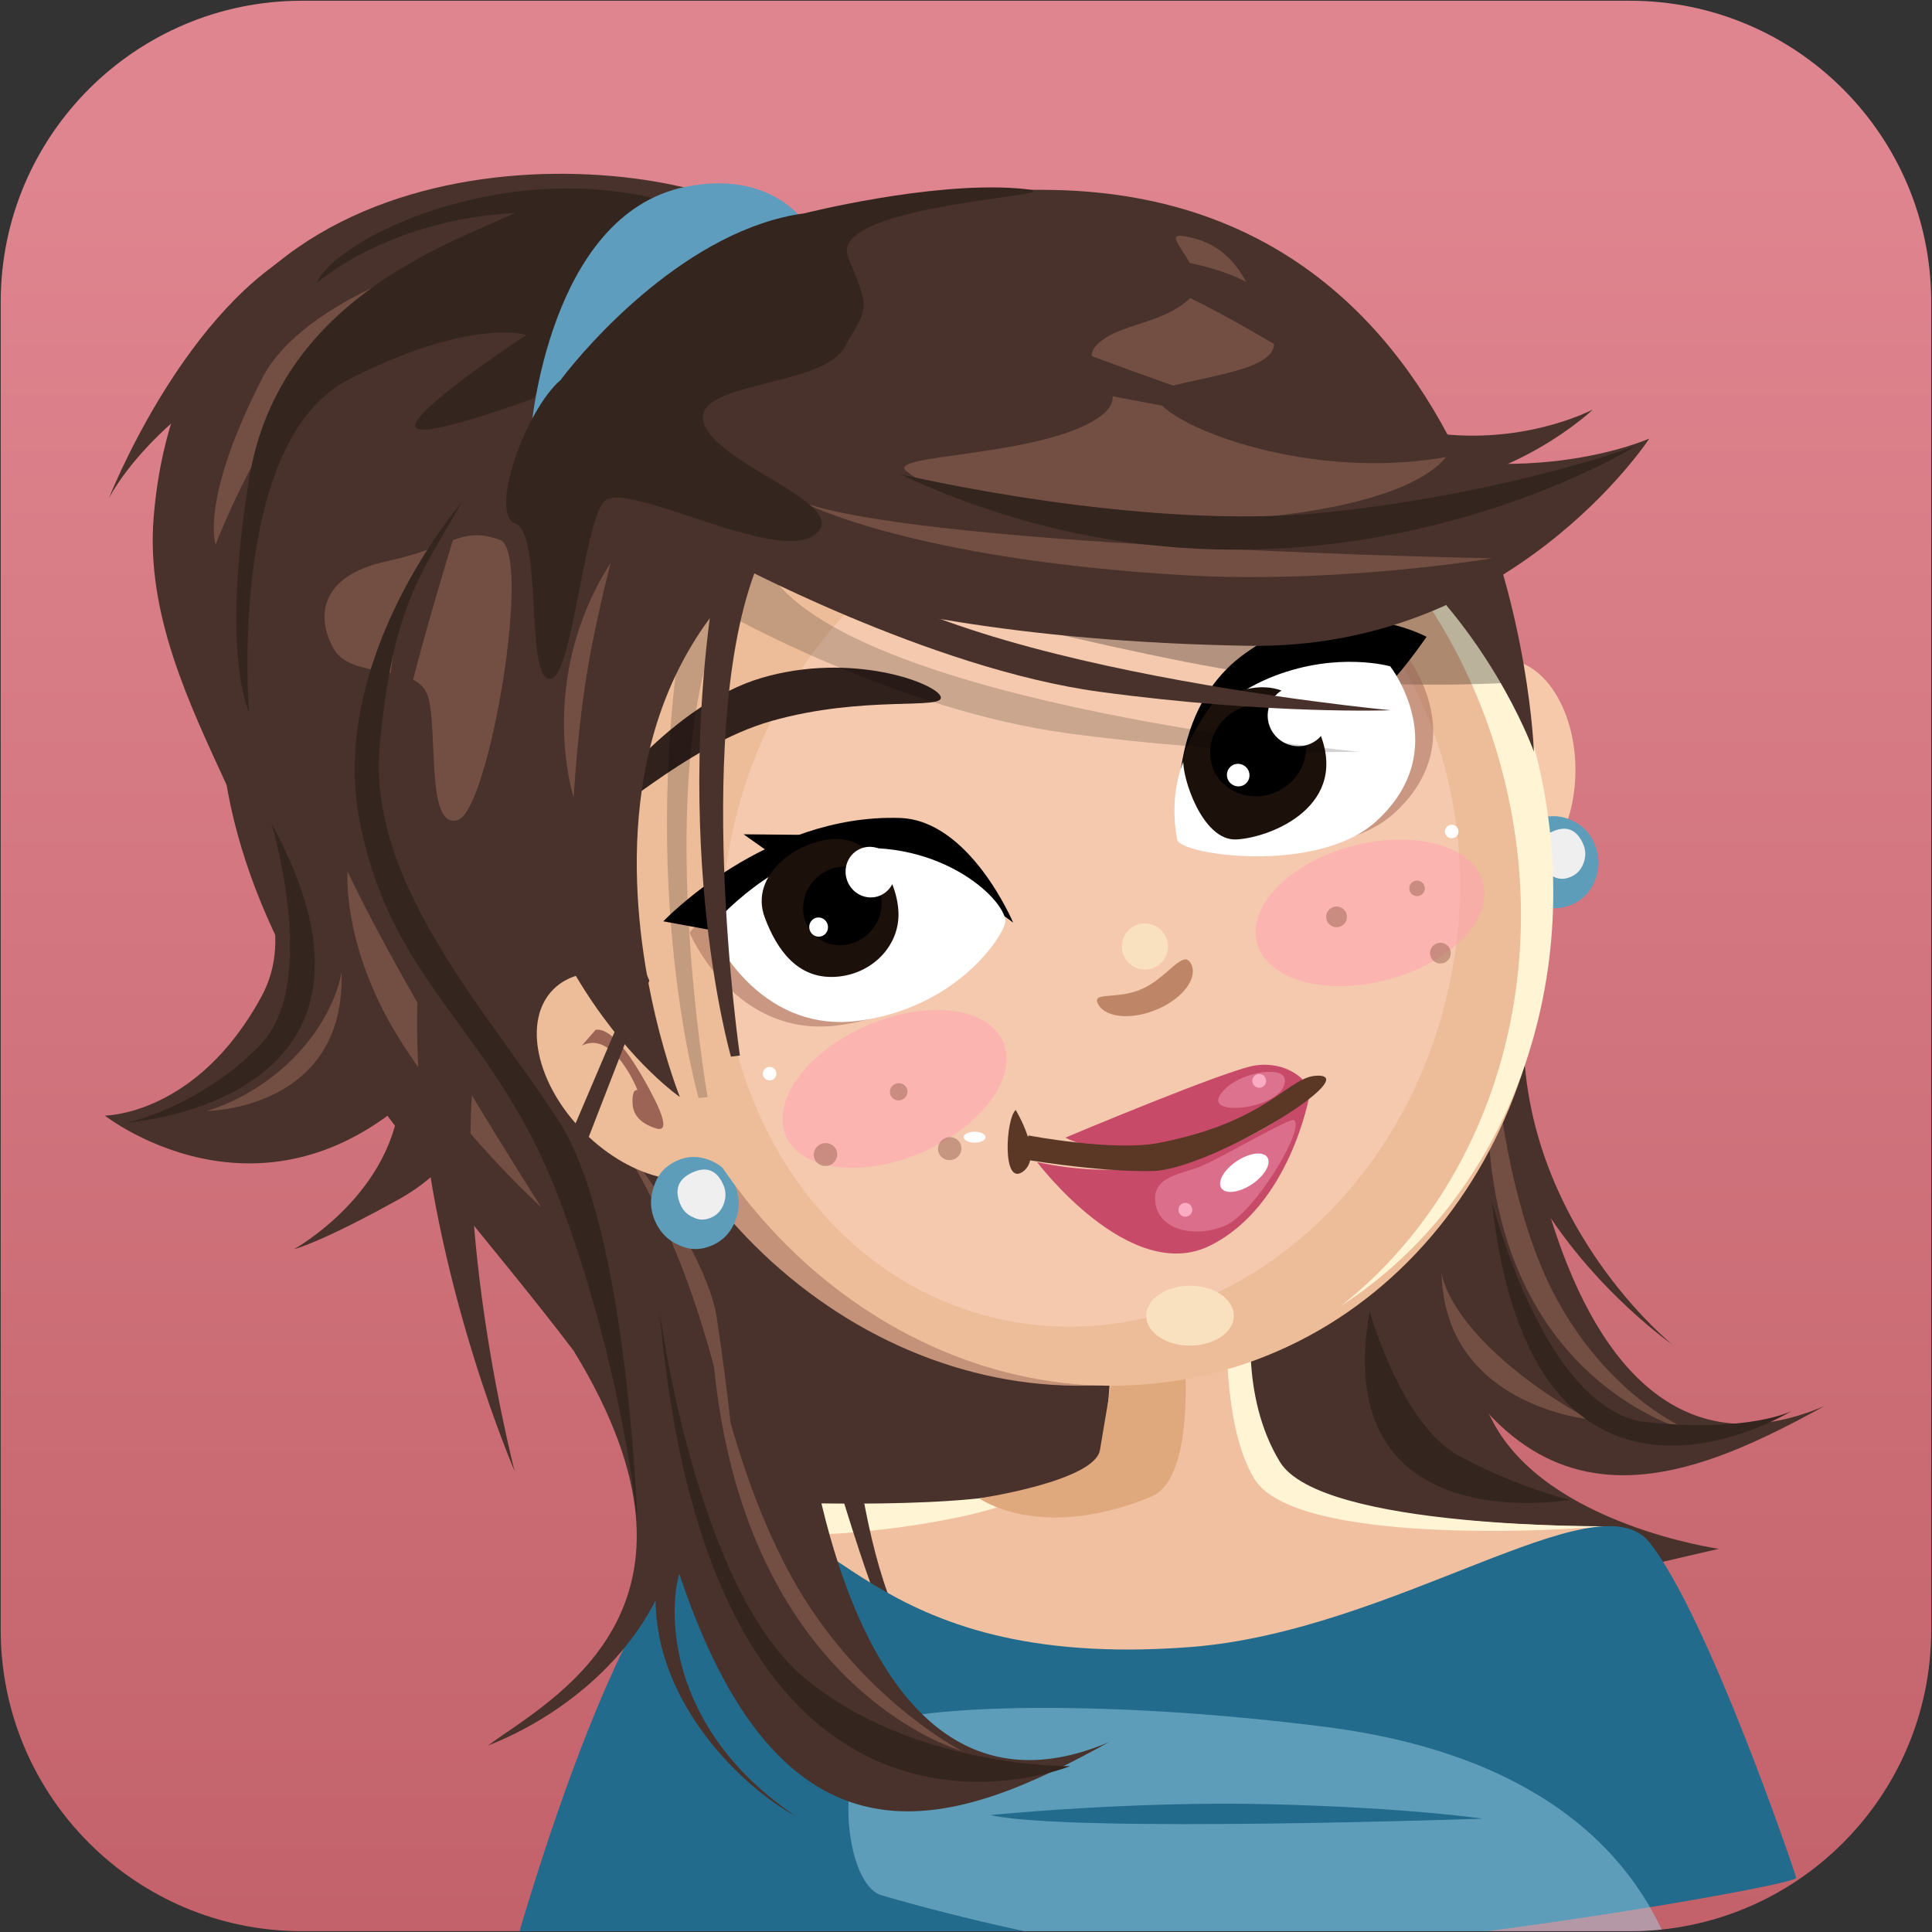 <?xml version="1.0" encoding="UTF-8" standalone="no"?>
<!DOCTYPE svg PUBLIC "-//W3C//DTD SVG 1.1//EN" "http://www.w3.org/Graphics/SVG/1.1/DTD/svg11.dtd">
<svg width="100%" height="100%" viewBox="0 0 456 456" version="1.1" xmlns="http://www.w3.org/2000/svg" xmlns:xlink="http://www.w3.org/1999/xlink" xml:space="preserve" xmlns:serif="http://www.serif.com/" style="fill-rule:evenodd;clip-rule:evenodd;stroke-linejoin:round;stroke-miterlimit:1.414;">
    <rect x="0" y="0" width="456" height="456" fill="#333333" stroke="none"/>
    <g transform="matrix(1,0,0,1,-22,-22)">
        <g id="Avatar9" transform="matrix(1.923,0,0,1.923,21.158,21.23)">
            <path d="M237.469,37.454C237.469,17.054 220.907,0.492 200.507,0.492L37.489,0.492C17.089,0.492 0.526,17.054 0.526,37.454L0.526,200.467C0.526,220.867 17.089,237.429 37.489,237.429L200.507,237.429C220.907,237.429 237.469,220.867 237.469,200.467L237.469,37.454Z" style="fill:url(#_Linear1);"/>
            <clipPath id="_clip2">
                <path d="M237.469,37.454C237.469,17.054 220.907,0.492 200.507,0.492L37.489,0.492C17.089,0.492 0.526,17.054 0.526,37.454L0.526,200.467C0.526,220.867 17.089,237.429 37.489,237.429L200.507,237.429C220.907,237.429 237.469,220.867 237.469,200.467L237.469,37.454Z"/>
            </clipPath>
            <g clip-path="url(#_clip2)">
                <g transform="matrix(1,0,0,1,-2.81,-8.61)">
                    <path d="M186.485,183.512C193.115,196.133 214.203,199.107 214.203,199.107C214.203,199.107 168.672,209.71 160.899,211.158C133.136,216.09 99.16,207.509 99.16,207.509L91.794,150.999L175.083,153.26C175.083,153.26 179.855,170.892 186.485,183.512Z" style="fill:rgb(72,50,43);fill-rule:nonzero;"/>
                </g>
                <g transform="matrix(1,0,0,1,-2.81,-8.61)">
                    <path d="M139.955,160.606C139.955,160.606 140.129,180.87 138.255,187.731C136.381,194.591 98.91,194.367 98.91,194.367C98.91,194.367 114.772,219.979 155.63,224.274C176.633,226.482 200.918,196.352 200.918,196.352C200.918,196.352 164.362,196.727 159.303,188.449C154.245,180.17 155.961,169.697 155.961,169.697L139.955,160.606Z" style="fill:rgb(240,192,160);fill-rule:nonzero;"/>
                </g>
                <g transform="matrix(1,0,0,1,-2.81,-8.61)">
                    <path d="M200.839,196.341C200.839,196.341 165.406,196.727 160.347,188.449C155.289,180.17 157.005,169.697 157.005,169.697L153.862,168.69C153.618,174.712 153.792,184.931 157.215,190.534C162.274,198.812 195.625,196.657 195.625,196.657L200.839,196.341ZM130.544,191.481C123.159,194.426 98.026,193.382 98.026,193.382C98.026,193.382 101.073,195.976 103.126,197.338C109.871,197.338 127.775,195.021 130.544,191.481ZM127.45,160.257C127.45,160.257 127.711,161.113 128.115,162.54L135.862,162.941L127.45,160.257Z" style="fill:rgb(255,244,212);fill-rule:nonzero;"/>
                </g>
                <g transform="matrix(1,0,0,1,-2.81,-8.61)">
                    <path d="M141.654,166.822C141.654,166.822 138.898,183.145 138.255,186.977C137.612,190.81 123.443,192.914 123.443,192.914C123.443,192.914 130.844,198.314 144.499,192.735C150.827,190.15 148.27,171.249 148.27,171.249L141.654,166.822Z" style="fill:rgb(224,168,125);fill-rule:nonzero;"/>
                </g>
                <g transform="matrix(1,0,0,1,-2.81,-8.61)">
                    <path d="M181.067,119.388C181.067,119.388 183.719,139.542 190.193,152.69C196.661,165.826 208.536,174.06 208.536,174.06C208.536,174.06 187.293,157.054 190.572,130.153C193.182,108.74 181.067,119.388 181.067,119.388Z" style="fill:rgb(72,50,43);fill-rule:nonzero;"/>
                </g>
                <g transform="matrix(1,0,0,1,-2.81,-8.61)">
                    <path d="M46.197,88.501C46.197,88.501 55.537,101.613 71.925,112.92C88.297,124.218 101.192,142.712 105.597,169.882C110.019,197.163 109.831,213.374 128.283,222.809C116.087,214.838 115.565,222.794 105.202,188.062C97.882,157.945 88.46,130.194 72.551,117.841C56.631,105.478 44.397,93.368 46.197,88.501Z" style="fill:rgb(72,50,43);fill-rule:nonzero;"/>
                </g>
                <g transform="matrix(1,0,0,1,-2.81,-8.61)">
                    <path d="M73.432,35.025C73.432,35.025 53.546,31.789 39.544,39.861C25.22,48.118 16.607,70.19 16.607,70.19C16.607,70.19 26.407,49.913 63.626,44.452C97.881,39.427 73.432,35.025 73.432,35.025Z" style="fill:rgb(72,50,43);fill-rule:nonzero;"/>
                </g>
                <g transform="matrix(1,0,0,1,-2.81,-8.61)">
                    <path d="M95.076,34.659C77.854,26.426 25.961,25.616 22.109,72.494C20.169,96.092 43.314,116.551 35.382,131.244C27.449,145.936 16.117,145.936 16.117,145.936C16.117,145.936 37.648,162.89 58.045,139.155C78.443,115.421 95.076,34.659 95.076,34.659Z" style="fill:rgb(72,50,43);fill-rule:nonzero;"/>
                </g>
                <g transform="matrix(1,0,0,1,-2.81,-8.61)">
                    <path d="M59.745,40.263C59.745,40.263 40.643,45.274 35.441,55.424C27.725,70.481 29.716,75.864 29.716,75.864C29.716,75.864 40.809,45.963 59.745,40.263Z" style="fill:rgb(114,79,66);fill-rule:nonzero;"/>
                </g>
                <g transform="matrix(1,0,0,1,-2.81,-8.61)">
                    <path d="M65.411,138.59C65.411,138.59 62.36,150.56 52.38,156.108C42.399,161.657 39.348,162.324 39.348,162.324C39.348,162.324 51.757,155.444 52.38,143.111C53.003,130.778 65.411,138.59 65.411,138.59Z" style="fill:rgb(72,50,43);fill-rule:nonzero;"/>
                </g>
                <g id="Ellipse" transform="matrix(1,0,0,1,-2.81,-8.61)">
                    <path d="M179.05,103.531C179.05,96.04 182.982,89.968 187.832,89.968C192.682,89.968 196.614,96.04 196.614,103.531C196.614,111.021 192.682,117.093 187.832,117.093C182.982,117.093 179.05,111.021 179.05,103.531Z" style="fill:rgb(245,201,170);fill-rule:nonzero;"/>
                </g>
                <g transform="matrix(1,0,0,1,-2.81,-8.61)">
                    <path d="M205.679,198.297C212.779,207.139 223.503,238.613 223.707,239.493C223.91,240.373 175.13,249.005 143.689,249.787C112.247,250.569 64.578,254.668 64.578,254.668C64.578,254.668 78.934,199.46 92.126,196.083C105.317,192.706 108.811,214.264 149.357,211.164C174.276,209.258 199.227,190.262 205.679,198.297Z" style="fill:rgb(35,107,141);fill-rule:nonzero;"/>
                    <path d="M111.455,241.636C106.409,240.166 105.114,221.765 112.993,219.997C120.872,218.231 141.087,217.827 165.723,220.939C193.766,224.482 205.349,238.053 209.289,251.305C213.229,264.558 207.286,255.354 207.286,255.354C207.286,255.354 153.916,254.005 111.455,241.636Z" style="fill:rgb(163,217,238);fill-opacity:0.459;fill-rule:nonzero;"/>
                    <path d="M124.812,231.788C124.812,231.788 142.321,230.021 159.393,230.462C176.465,230.904 185.22,232.23 185.22,232.23C185.22,232.23 134.442,233.997 124.812,231.788Z" style="fill:rgb(35,107,141);fill-rule:nonzero;"/>
                </g>
                <g transform="matrix(1,0,0,1,-2.81,-8.61)">
                    <path d="M72.799,59.309C72.799,59.309 64.778,52.489 75.105,69.096C85.432,85.702 104.095,113.584 100.968,144.592C97.841,175.596 104.996,237.471 139.365,222.834C121.243,232.813 99.717,241.669 86.628,202.174C85.414,206.105 84.587,220.883 100.888,231.907C94.437,228.41 83.789,218.209 83.715,205.433C79.619,213.526 71.637,219.918 63.128,223.265C70.677,217.652 93.123,206.577 73.652,174.796C51,144.859 17.007,115.056 35.427,69.177C42.549,57.633 44.135,55.366 51.728,51.053C54.435,49.306 75.267,61.443 72.799,59.309Z" style="fill:rgb(72,50,43);fill-rule:nonzero;"/>
                </g>
                <g id="Ellipse2" transform="matrix(1,0,0,1,-2.81,-8.61)">
                    <path d="M78.043,130.144C69.62,96.501 87.261,63.23 117.432,55.834C147.589,48.442 178.846,69.702 187.26,103.316C195.674,136.93 178.066,170.192 147.917,177.613C117.754,185.037 86.465,163.787 78.043,130.144Z" style="fill:rgb(196,145,121);fill-rule:nonzero;"/>
                </g>
                <g transform="matrix(1,0,0,1,-2.81,-8.61)">
                    <path d="M90.661,174.168C90.661,174.168 93.817,192.264 101.993,205.249C110.169,218.234 121.257,223.897 121.257,223.897C121.257,223.897 93.715,216.316 90.661,174.168Z" style="fill:rgb(114,79,66);fill-rule:nonzero;"/>
                </g>
                <g transform="matrix(1,0,0,1,-2.81,-8.61)">
                    <path d="M72.53,140.262C72.53,140.262 89.574,159.853 91.227,170.778C92.881,181.703 93.494,189.426 93.494,189.426C93.494,189.426 89.685,158.732 72.53,140.262Z" style="fill:rgb(114,79,66);fill-rule:nonzero;"/>
                </g>
                <g transform="matrix(1,0,0,1,-2.81,-8.61)">
                    <path d="M188.79,103.339C185.663,134.344 192.818,196.218 227.187,181.581C209.065,191.561 187.539,200.416 174.45,160.921C173.236,164.853 172.409,179.63 188.711,190.655C182.26,187.158 171.612,176.957 171.538,164.18C167.441,172.274 180.945,165.325 161.475,133.543C138.823,103.606 191.917,72.332 188.79,103.339Z" style="fill:rgb(72,50,43);fill-rule:nonzero;"/>
                </g>
                <g transform="matrix(1,0,0,1,-2.81,-8.61)">
                    <path d="M186.415,135.176C186.415,135.176 187.285,155.649 194.348,168.517C201.41,181.386 211.345,184.905 211.345,184.905C211.345,184.905 181.371,178.283 186.415,135.176Z" style="fill:rgb(114,79,66);fill-rule:nonzero;"/>
                </g>
                <g transform="matrix(1,0,0,1,-2.81,-8.61)">
                    <path d="M180.183,165.127C180.183,165.127 180.362,168.68 185.849,174.168C191.335,179.657 198.314,183.21 198.314,183.21C198.314,183.21 180.458,181.575 180.183,165.127Z" style="fill:rgb(114,79,66);fill-rule:nonzero;"/>
                </g>
                <g id="Ellipse3" transform="matrix(1,0,0,1,-2.81,-8.61)">
                    <path d="M88.666,134.073C82.74,128.255 74.921,126.656 71.15,130.454C67.377,134.256 69.036,142.075 74.907,147.964C80.834,153.909 88.784,155.625 92.612,151.75C96.438,147.879 94.647,139.944 88.666,134.073Z" style="fill:rgb(237,188,153);fill-rule:nonzero;"/>
                </g>
                <g transform="matrix(1,0,0,1,-2.81,-8.61)">
                    <path d="M189.16,117.01C188.556,115.626 188.526,114.199 189.061,112.738C189.51,111.317 190.439,110.286 191.86,109.641C193.18,109.042 194.541,109.03 195.943,109.598C197.339,110.164 198.333,111.132 198.926,112.5C199.559,113.96 199.615,115.412 199.095,116.861C198.573,118.313 197.658,119.346 196.348,119.961C194.94,120.623 193.58,120.656 192.253,120.06C190.839,119.502 189.804,118.487 189.16,117.01Z" style="fill:rgb(94,157,186);fill-rule:nonzero;"/>
                    <path d="M192.307,115.061C191.507,113.222 191.99,111.897 193.755,111.09C195.509,110.289 196.78,110.805 197.573,112.632C197.889,113.362 197.906,114.123 197.622,114.914C197.335,115.705 196.845,116.263 196.144,116.588C195.354,116.956 194.623,116.966 193.942,116.622C193.175,116.316 192.627,115.795 192.307,115.061Z" style="fill:rgb(239,239,239);fill-rule:nonzero;"/>
                </g>
                <g transform="matrix(1,0,0,1,-2.81,-8.61)">
                    <path d="M83.628,158.84C83.025,157.457 82.994,156.03 83.529,154.569C83.979,153.148 84.908,152.117 86.328,151.472C87.649,150.873 89.01,150.86 90.411,151.429C91.808,151.994 92.802,152.962 93.395,154.33C94.028,155.79 94.084,157.242 93.563,158.691C93.041,160.144 92.126,161.176 90.817,161.792C89.408,162.454 88.048,162.487 86.721,161.891C85.307,161.332 84.273,160.317 83.628,158.84Z" style="fill:rgb(94,157,186);fill-rule:nonzero;"/>
                    <path d="M86.776,156.891C85.975,155.053 86.458,153.727 88.223,152.921C89.977,152.12 91.249,152.636 92.041,154.462C92.358,155.192 92.375,155.954 92.091,156.744C91.803,157.536 91.314,158.093 90.613,158.419C89.822,158.787 89.091,158.797 88.411,158.452C87.643,158.146 87.096,157.625 86.776,156.891Z" style="fill:rgb(239,239,239);fill-rule:nonzero;"/>
                </g>
                <g transform="matrix(1,0,0,1,-2.81,-8.61)">
                    <path d="M45.9,115.963C45.9,115.963 45.191,125.081 52.132,136.307C59.074,147.533 69.697,157.215 69.697,157.215C69.697,157.215 53.445,131.865 45.9,115.963Z" style="fill:rgb(114,79,66);fill-rule:nonzero;"/>
                </g>
                <g transform="matrix(1,0,0,1,-2.81,-8.61)">
                    <path d="M86.695,85.447C86.695,85.447 73.663,106.921 64.597,127.265C55.532,147.608 66.411,189.565 66.411,189.565C66.411,189.565 28.902,102.966 86.695,85.447Z" style="fill:rgb(72,50,43);fill-rule:nonzero;"/>
                </g>
                <g id="Ellipse4" transform="matrix(1,0,0,1,-2.81,-8.61)">
                    <path d="M82.009,130.144C73.587,96.501 91.227,63.23 121.398,55.834C151.555,48.442 182.812,69.702 191.226,103.316C199.64,136.93 182.032,170.192 151.883,177.613C121.72,185.037 90.431,163.787 82.009,130.144Z" style="fill:rgb(237,188,153);fill-rule:nonzero;"/>
                </g>
                <g transform="matrix(1,0,0,1,-2.81,-8.61)">
                    <path d="M167.823,169.297C188.227,156.165 198.649,129.01 191.793,101.621C183.378,68.006 152.122,46.746 121.965,54.139C114.717,55.916 108.19,59.185 102.576,63.595C107.227,60.602 112.397,58.337 117.998,56.964C148.155,49.572 179.412,70.832 187.827,104.447C194.223,130 185.58,155.349 167.823,169.297Z" style="fill:rgb(255,244,212);fill-rule:nonzero;"/>
                </g>
                <g id="Ellipse5" transform="matrix(1,0,0,1,-2.81,-8.61)">
                    <path d="M99.873,152.186C85.653,129.957 90.697,97.806 111.207,80.33C131.783,62.797 160.1,66.686 174.389,89.059C188.673,111.423 183.462,143.683 162.816,161.071C142.238,178.403 114.087,174.405 99.873,152.186Z" style="fill:rgb(245,201,174);fill-rule:nonzero;"/>
                </g>
                <g id="Ellipse6" transform="matrix(1,0,0,1,-2.81,-8.61)">
                    <path d="M143.921,170.495C143.921,168.466 146.331,166.822 149.303,166.822C152.276,166.822 154.686,168.466 154.686,170.495C154.686,172.524 152.276,174.168 149.303,174.168C146.331,174.168 143.921,172.524 143.921,170.495Z" style="fill:rgb(249,225,192);fill-rule:nonzero;"/>
                </g>
                <g transform="matrix(1,0,0,1,-2.81,-8.61)">
                    <path d="M102.559,79.232C102.559,79.232 144.234,90.381 159.785,92.04C175.337,93.7 188.871,92.794 188.871,92.794L177.35,77.536L102.559,79.232Z" style="fill-opacity:0.271;fill-rule:nonzero;"/>
                </g>
                <g transform="matrix(1,0,0,1,-2.81,-8.61)">
                    <path d="M163.253,141.637C163.253,141.637 161.27,139.243 157.354,139.774C153.969,140.233 134.015,148.639 134.015,148.639C134.015,148.639 145.118,155.048 163.253,141.637Z" style="fill:rgb(199,75,104);fill-rule:nonzero;"/>
                    <path d="M127.91,145.246C127.91,145.246 131.402,150.905 128.809,152.805C126.216,154.704 126.684,146.32 127.91,145.246Z" style="fill:rgb(91,55,38);fill-rule:nonzero;"/>
                    <path d="M130.539,151.646C130.539,151.646 141.924,166.772 151.759,161.899C161.593,157.027 163.957,143.508 163.957,143.508C163.957,143.508 151.164,156.045 130.539,151.646Z" style="fill:rgb(199,75,104);fill-rule:nonzero;"/>
                    <path d="M165.152,141.033C161.4,140.897 159.27,146.64 145.418,149.299C139.89,150.36 129.489,148.374 129.489,148.374L128.183,151.186C128.183,151.186 137.926,152.9 144.737,152.742C151.549,152.584 170.238,141.219 165.152,141.033Z" style="fill:rgb(91,55,38);fill-rule:nonzero;"/>
                </g>
                <g transform="matrix(1,0,0,1,-2.81,-8.61)">
                    <path d="M162.052,146.479C161.571,146.179 153.165,151.101 150.72,152.129C148.275,153.158 144.612,153.322 145.054,156.65C145.496,159.979 149.855,160.997 153.553,159.476C157.251,157.954 163.533,147.401 162.052,146.479Z" style="fill:rgb(252,171,197);fill-opacity:0.38;fill-rule:nonzero;"/>
                </g>
                <g id="Ellipse7" transform="matrix(1,0,0,1,-2.81,-8.61)">
                    <path d="M153.154,154.84C152.631,154.063 153.471,152.586 155.029,151.54C156.587,150.495 158.273,150.277 158.796,151.054C159.318,151.83 158.478,153.308 156.92,154.353C155.362,155.399 153.676,155.617 153.154,154.84Z" style="fill:white;fill-rule:nonzero;"/>
                </g>
                <g id="Ellipse8" transform="matrix(1,0,0,1,-2.81,-8.61)">
                    <path d="M138.058,132.307C137.093,130.623 140.303,131.791 143.432,130.386C146.562,128.982 148.425,125.538 149.39,127.221C150.354,128.905 148.6,131.408 145.47,132.813C142.341,134.217 139.022,133.991 138.058,132.307Z" style="fill:rgb(190,134,103);fill-rule:nonzero;"/>
                </g>
                <g id="Ellipse9" transform="matrix(1,0,0,1,-2.81,-8.61)">
                    <path d="M99.739,148.486C97.858,144.263 102.147,138.234 109.438,134.985C116.852,131.681 124.488,132.524 126.37,136.903C128.243,141.263 123.653,147.373 116.238,150.52C108.947,153.614 101.613,152.69 99.739,148.486Z" style="fill:rgb(255,163,178);fill-opacity:0.569;fill-rule:nonzero;"/>
                </g>
                <g id="Ellipse10" transform="matrix(1,0,0,1,-2.81,-8.61)">
                    <path d="M157.492,124.635C156.41,120.14 161.623,114.868 169.255,112.847C177.017,110.79 184.265,112.882 185.32,117.532C186.37,122.162 180.851,127.465 173.117,129.365C165.512,131.234 158.57,129.111 157.492,124.635Z" style="fill:rgb(255,163,178);fill-opacity:0.569;fill-rule:nonzero;"/>
                </g>
                <g transform="matrix(1,0,0,1,-2.81,-8.61)">
                    <path d="M145.196,39.739C145.196,39.739 146.748,64.459 165.719,68.558C184.774,72.675 198.766,59.264 198.766,59.264C198.766,59.264 169.951,74.645 147.068,38.167C144.808,34.565 145.196,39.739 145.196,39.739Z" style="fill:rgb(72,50,43);fill-rule:nonzero;"/>
                </g>
                <g transform="matrix(1,0,0,1,-2.81,-8.61)">
                    <path d="M74.652,137.356L76.356,135.408C77.995,135.161 80.191,137.595 82.943,142.686C84.951,146.403 85.202,148.001 83.699,147.485C81.935,146.91 80.996,145.932 80.892,144.555C80.843,143.824 80.907,143.295 81.084,142.971C81.208,142.836 81.342,142.779 81.489,142.8C80.998,141.588 80.353,140.442 79.553,139.356C77.908,137.197 76.275,136.528 74.652,137.356Z" style="fill:rgb(155,100,84);fill-rule:nonzero;"/>
                    <path d="M82.143,127.531L73.532,147.747L75.245,149.236L82.951,129.369L82.143,127.531Z" style="fill:rgb(72,50,43);fill-rule:nonzero;"/>
                </g>
                <g transform="matrix(1,0,0,1,-2.81,-8.61)">
                    <g opacity="0.51">
                        <path id="Ellipse11" d="M166.018,121.543C166.018,120.841 166.588,120.272 167.293,120.272C167.997,120.272 168.568,120.841 168.568,121.543C168.568,122.246 167.997,122.815 167.293,122.815C166.588,122.815 166.018,122.246 166.018,121.543Z" style="fill:rgb(155,100,84);fill-rule:nonzero;"/>
                        <path id="Ellipse12" d="M178.767,125.993C178.767,125.291 179.337,124.722 180.041,124.722C180.746,124.722 181.316,125.291 181.316,125.993C181.316,126.696 180.746,127.265 180.041,127.265C179.337,127.265 178.767,126.696 178.767,125.993Z" style="fill:rgb(155,100,84);fill-rule:nonzero;"/>
                        <path id="Ellipse13" d="M176.217,118.047C176.217,117.52 176.645,117.093 177.173,117.093C177.701,117.093 178.129,117.52 178.129,118.047C178.129,118.573 177.701,119 177.173,119C176.645,119 176.217,118.573 176.217,118.047Z" style="fill:rgb(155,100,84);fill-rule:nonzero;"/>
                    </g>
                </g>
                <g id="Ellipse14" transform="matrix(1,0,0,1,-2.81,-8.61)">
                    <path d="M76.52,109.334C76.067,107.83 86,95.403 96.628,92.242C107.787,88.924 118.261,92.889 118.714,94.543C119.165,96.194 109.273,94.291 97.946,97.501C87.162,100.558 76.972,110.836 76.52,109.334Z" style="fill:rgb(49,33,28);fill-rule:nonzero;"/>
                </g>
                <g transform="matrix(1,0,0,1,-2.81,-8.61)">
                    <g opacity="0.51">
                        <path id="Ellipse15" d="M103.223,151.249C102.936,150.527 103.306,149.705 104.048,149.412C104.79,149.119 105.624,149.467 105.91,150.189C106.196,150.91 105.827,151.733 105.085,152.026C104.342,152.318 103.509,151.971 103.223,151.249Z" style="fill:rgb(155,100,84);fill-rule:nonzero;"/>
                        <path id="Ellipse16" d="M118.473,150.52C118.186,149.798 118.556,148.976 119.298,148.683C120.04,148.39 120.874,148.737 121.16,149.459C121.446,150.181 121.077,151.003 120.335,151.296C119.593,151.589 118.759,151.242 118.473,150.52Z" style="fill:rgb(155,100,84);fill-rule:nonzero;"/>
                        <path id="Ellipse17" d="M112.547,143.414C112.332,142.872 112.609,142.255 113.166,142.036C113.722,141.816 114.347,142.077 114.562,142.618C114.777,143.159 114.499,143.776 113.943,143.996C113.386,144.215 112.761,143.955 112.547,143.414Z" style="fill:rgb(155,100,84);fill-rule:nonzero;"/>
                    </g>
                </g>
                <g transform="matrix(1,0,0,1,-2.81,-8.61)">
                    <path d="M161.906,90.975C153.92,94.032 148.109,101.219 149.94,111.078C150.293,112.975 167.169,115.395 174.365,108.826C184.03,100.006 176.092,89.811 176.092,89.811C176.092,89.811 169.761,87.969 161.906,90.975Z" style="fill:rgb(155,100,84);fill-opacity:0.49;fill-rule:nonzero;"/>
                    <path d="M148.046,111.241C148.046,111.241 146.025,96.811 155.604,89.553C166.979,80.935 178.338,87.172 178.338,87.172C178.338,87.172 174.43,92.856 172.858,93.615C171.285,94.375 160.428,89.912 155.63,95.4C150.83,100.893 148.046,111.241 148.046,111.241Z" style="fill-rule:nonzero;"/>
                    <path d="M159.7,91.963C151.713,95.02 145.902,102.206 147.734,112.066C148.086,113.963 164.962,116.382 172.159,109.814C181.823,100.994 173.885,90.799 173.885,90.799C173.885,90.799 167.554,88.957 159.7,91.963Z" style="fill:white;fill-rule:nonzero;"/>
                    <path d="M151.997,95.461C151.997,95.461 160.833,89.119 165.03,98.492C169.25,107.913 159.158,111.845 154.984,112.042C150.815,112.238 148.276,104.359 148.488,102.174C148.699,99.991 151.997,95.461 151.997,95.461Z" style="fill:rgb(28,16,11);fill-rule:nonzero;"/>
                    <path id="Ellipse18" d="M162.788,98.039C161.184,95.402 157.591,94.626 154.762,96.302C151.932,97.978 150.931,101.475 152.526,104.116C154.124,106.761 157.721,107.547 160.559,105.867C163.398,104.187 164.395,100.68 162.788,98.039Z" style="fill-rule:nonzero;"/>
                    <path id="Ellipse19" d="M165.702,95.036C164.631,93.28 162.35,92.695 160.608,93.726C158.865,94.758 158.318,97.019 159.386,98.777C160.455,100.537 162.738,101.127 164.484,100.093C166.23,99.059 166.776,96.794 165.702,95.036Z" style="fill:white;fill-rule:nonzero;"/>
                    <path id="Ellipse20" d="M156.407,103.443C156.007,102.782 155.153,102.56 154.499,102.948C153.845,103.335 153.638,104.185 154.039,104.845C154.438,105.507 155.292,105.729 155.946,105.341C156.601,104.954 156.807,104.104 156.407,103.443Z" style="fill:white;fill-rule:nonzero;"/>
                    <path d="M166.321,85.59L165.867,80.922L160.964,87.988L166.321,85.59Z" style="fill-rule:nonzero;"/>
                </g>
                <g transform="matrix(1,0,0,1,-2.81,-8.61)">
                    <g opacity="0.271">
                        <path d="M92.361,84.317C92.361,84.317 113.325,96.184 134.289,99.01C155.253,101.835 169.984,101.27 169.984,101.27C169.984,101.27 109.358,95.619 98.026,79.796C86.695,63.974 92.361,84.317 92.361,84.317Z" style="fill-opacity:0.659;fill-rule:nonzero;"/>
                        <path d="M91.794,84.882C83.26,104.472 90.094,143.653 90.094,143.653L88.996,143.782C88.996,143.782 80.676,115.105 88.394,78.101C91.337,77.085 90.959,81.725 91.794,84.882Z" style="fill-opacity:0.659;fill-rule:nonzero;"/>
                    </g>
                </g>
                <g transform="matrix(1,0,0,1,-2.81,-8.61)">
                    <path d="M86.695,143.653C86.695,143.653 63.464,127.83 63.464,87.143C63.464,46.455 94.529,31.569 132.589,32.328C189.248,33.458 191.515,101.27 191.515,101.27C191.515,101.27 174.097,51.6 120.124,66.234C61.764,82.057 86.695,143.653 86.695,143.653Z" style="fill:rgb(72,50,43);fill-rule:nonzero;"/>
                </g>
                <g transform="matrix(1,0,0,1,-2.81,-8.61)">
                    <path d="M79.895,71.885C79.895,71.885 99.633,87.28 156.386,88.273C188.682,88.838 205.68,62.843 205.68,62.843C205.68,62.843 189.248,70.19 167.718,62.278C146.187,54.367 96.893,55.497 79.895,71.885Z" style="fill:rgb(72,50,43);fill-rule:nonzero;"/>
                </g>
                <g transform="matrix(1,0,0,1,-2.81,-8.61)">
                    <path d="M78.196,78.101C78.196,78.101 76.056,86.282 75.035,93.251C74.013,100.219 73.663,106.921 73.663,106.921C73.663,106.921 68.96,92.549 78.196,78.101Z" style="fill:rgb(114,79,66);fill-rule:nonzero;"/>
                </g>
                <g transform="matrix(1,0,0,1,-2.81,-8.61)">
                    <path id="Ellipse21" d="M121.534,148.584C121.534,148.213 122.134,147.912 122.875,147.912C123.615,147.912 124.216,148.213 124.216,148.584C124.216,148.955 123.615,149.256 122.875,149.256C122.134,149.256 121.534,148.955 121.534,148.584Z" style="fill:white;fill-rule:nonzero;"/>
                    <g>
                        <path d="M124.14,122.649C124.123,119.867 115.531,111.78 102.713,114.041C94.448,115.499 87.886,123.484 87.886,123.484C87.886,123.484 93.416,136.715 106.427,134.821C118.651,133.042 124.149,123.999 124.14,122.649Z" style="fill:rgb(155,100,84);fill-opacity:0.49;fill-rule:nonzero;"/>
                        <path d="M127.6,122.249C127.6,122.249 122.303,109.688 113.716,109.407C97.21,108.866 84.662,122.091 84.662,122.091L94.305,123.863C94.305,123.863 109.945,110.233 117.214,115.048C124.441,119.835 127.6,122.249 127.6,122.249Z" style="fill-rule:nonzero;"/>
                        <path d="M126.645,122.091C126.628,119.309 118.035,111.222 105.217,113.483C96.953,114.941 90.391,122.925 90.391,122.925C90.391,122.925 95.92,136.157 108.932,134.263C121.156,132.484 126.653,123.441 126.645,122.091Z" style="fill:white;fill-rule:nonzero;"/>
                    </g>
                    <g>
                        <path id="Ellipse22" d="M113.521,120.939C113.333,116.775 110.168,111.823 105.667,111.988C101.137,112.154 95.158,116.402 97.117,121.633C98.604,125.602 101.125,129.128 105.684,128.91C110.213,128.692 113.709,125.118 113.521,120.939Z" style="fill:rgb(28,16,11);fill-rule:nonzero;"/>
                        <path id="Ellipse23" d="M110.569,117.169C109.031,115.102 106.03,114.767 103.858,116.43C101.675,118.1 101.156,121.149 102.708,123.233C104.26,125.317 107.283,125.632 109.452,123.945C111.61,122.267 112.106,119.236 110.569,117.169Z" style="fill-rule:nonzero;"/>
                        <path id="Ellipse24" d="M112.462,114.204C111.44,112.829 109.539,112.537 108.214,113.554C106.885,114.574 106.638,116.523 107.666,117.904C108.694,119.285 110.603,119.571 111.927,118.544C113.246,117.52 113.485,115.578 112.462,114.204Z" style="fill:white;fill-rule:nonzero;"/>
                        <path id="Ellipse25" d="M104.638,122.091C104.25,121.57 103.527,121.464 103.022,121.854C102.516,122.244 102.42,122.984 102.809,123.505C103.197,124.027 103.922,124.132 104.427,123.741C104.931,123.35 105.026,122.612 104.638,122.091Z" style="fill:white;fill-rule:nonzero;"/>
                    </g>
                    <path d="M98.538,114.255L94.512,111.409L102.183,111.483L98.538,114.255Z" style="fill-rule:nonzero;"/>
                </g>
                <g transform="matrix(1,0,0,1,-2.81,-8.61)">
                    <path d="M92.189,77.523C92.189,77.523 117.291,91.098 138.255,93.924C159.219,96.75 173.95,96.184 173.95,96.184C173.95,96.184 113.325,90.533 101.993,74.71C90.661,58.888 92.189,77.523 92.189,77.523Z" style="fill:rgb(72,50,43);fill-rule:nonzero;"/>
                </g>
                <g transform="matrix(1,0,0,1,-2.81,-8.61)">
                    <path d="M96.578,77.523C88.044,97.113 94.06,138.567 94.06,138.567L92.962,138.696C92.962,138.696 84.642,110.019 92.361,73.015C95.303,71.999 95.743,74.365 96.578,77.523Z" style="fill:rgb(72,50,43);fill-rule:nonzero;"/>
                </g>
                <g id="Ellipse26" transform="matrix(1,0,0,1,-2.81,-8.61)">
                    <path d="M140.937,125.183C140.937,123.623 142.206,122.358 143.77,122.358C145.335,122.358 146.603,123.623 146.603,125.183C146.603,126.744 145.335,128.009 143.77,128.009C142.206,128.009 140.937,126.744 140.937,125.183Z" style="fill:rgb(249,225,192);fill-rule:nonzero;"/>
                </g>
                <g transform="matrix(1,0,0,1,-2.81,-8.61)">
                    <path d="M180.595,111.097C180.612,111.553 180.999,111.911 181.457,111.893C181.916,111.876 182.275,111.491 182.258,111.034C182.241,110.58 181.853,110.222 181.394,110.239C180.936,110.256 180.577,110.642 180.595,111.097Z" style="fill:white;fill-rule:nonzero;"/>
                </g>
                <g transform="matrix(1,0,0,1,-2.81,-8.61)">
                    <path d="M96.88,140.819C96.897,141.276 97.282,141.631 97.742,141.614C98.201,141.597 98.562,141.212 98.544,140.756C98.527,140.3 98.138,139.943 97.679,139.961C97.219,139.978 96.863,140.363 96.88,140.819Z" style="fill:white;fill-rule:nonzero;"/>
                </g>
                <g transform="matrix(1,0,0,1,-2.81,-8.61)">
                    <path d="M101.993,70.755C101.993,70.755 115.198,77.653 148.573,79.611C167.323,80.711 186.415,77.536 186.415,77.536C186.415,77.536 118.235,76.257 101.993,70.755Z" style="fill:rgb(114,79,66);fill-rule:nonzero;"/>
                </g>
                <g transform="matrix(1,0,0,1,-2.81,-8.61)">
                    <path d="M148.453,37.979C145.093,37.466 152.692,42.773 149.02,45.89C145.348,49.008 140.164,48.724 137.688,51.541C135.213,54.359 144.455,57.234 136.555,61.148C128.655,65.062 112.138,64.856 114.458,66.799C124.628,75.318 172.321,75.431 180.75,65.104C160.281,68.706 140.469,58.301 146.187,56.627C151.906,54.954 161.763,54.252 159.219,49.846C156.675,45.44 155.857,39.11 148.453,37.979Z" style="fill:rgb(114,79,66);fill-rule:nonzero;"/>
                </g>
                <g transform="matrix(1,0,0,1,-2.81,-8.61)">
                    <path d="M128,40.684C128,40.684 148.825,38.134 158.086,44.76C167.347,51.386 175.083,61.148 175.083,61.148C175.083,61.148 148.569,42.65 137.688,41.37C126.807,40.089 125.223,48.151 125.223,48.151C125.223,48.151 166.167,64.205 175.097,64.317C182.698,64.413 134.725,58.06 121.824,53.237C108.922,48.413 128,40.684 128,40.684Z" style="fill:rgb(72,50,43);fill-rule:nonzero;"/>
                </g>
                <g transform="matrix(1,0,0,1,-2.81,-8.61)">
                    <path d="M64.597,75.276C59.804,73.54 58.928,76.131 50.736,77.893C42.544,79.655 41.982,84.647 44.178,88.595C46.465,92.707 54.758,90.066 55.864,94.792C56.969,99.517 55.596,110.823 59.441,109.656C63.286,108.49 68.653,76.745 64.597,75.276Z" style="fill:rgb(114,79,66);fill-rule:nonzero;"/>
                </g>
                <g transform="matrix(1,0,0,1,-2.81,-8.61)">
                    <path d="M60.065,71.32C60.065,71.32 51.978,96.987 52.132,101.835C52.287,106.684 46.381,86.497 60.065,71.32Z" style="fill:rgb(72,50,43);fill-rule:nonzero;"/>
                </g>
                <g transform="matrix(1,0,0,1,-2.81,-8.61)">
                    <path d="M45.17,128.307C45.17,128.307 44.499,133.66 39.132,139.014C34.187,143.946 28.583,145.371 28.583,145.371C28.583,145.371 45.707,145.297 45.17,128.307Z" style="fill:rgb(114,79,66);fill-rule:nonzero;"/>
                </g>
                <g id="Ellipse27" transform="matrix(1,0,0,1,-2.81,-8.61)">
                    <path d="M147.887,157.498C147.887,157.03 148.267,156.65 148.737,156.65C149.206,156.65 149.587,157.03 149.587,157.498C149.587,157.966 149.206,158.345 148.737,158.345C148.267,158.345 147.887,157.966 147.887,157.498Z" style="fill:rgb(252,171,197);fill-rule:nonzero;"/>
                </g>
                <g id="Ellipse28" transform="matrix(1,0,0,1,-2.81,-8.61)">
                    <path d="M156.952,141.675C156.952,141.207 157.333,140.827 157.802,140.827C158.272,140.827 158.652,141.207 158.652,141.675C158.652,142.143 158.272,142.523 157.802,142.523C157.333,142.523 156.952,142.143 156.952,141.675Z" style="fill:rgb(252,171,197);fill-rule:nonzero;"/>
                </g>
                <g transform="matrix(1,0,0,1,-2.81,-8.61)">
                    <path d="M160.919,141.392C160.65,139.719 154.661,140.654 152.961,143.48C151.262,146.305 161.485,144.924 160.919,141.392Z" style="fill:rgb(252,171,197);fill-opacity:0.412;fill-rule:nonzero;"/>
                </g>
                <g transform="matrix(1,0,0,1,-2.81,-8.61)">
                    <path d="M87.684,34.55C66.765,27.327 44.533,38.112 42.127,43.728C42.127,43.728 50.896,35.933 66.502,35.146C57.743,39.133 37.339,46.119 33.82,67.827C30.301,89.535 33.82,96.423 33.82,96.423C33.82,96.423 31.049,63.231 46.076,55.572C61.103,47.912 67.864,50.125 67.864,50.125C67.864,50.125 55.298,58.308 54.246,61.019C53.194,63.729 68.818,57.866 68.818,57.866C68.818,57.866 76.982,40.157 87.684,34.55Z" style="fill:rgb(53,37,31);fill-rule:nonzero;"/>
                </g>
                <g transform="matrix(1,0,0,1,-2.81,-8.61)">
                    <path d="M102.472,36.917C102.472,36.917 98.451,29.71 87.388,31.941C70.472,35.352 68.406,62.018 68.406,62.018L102.472,36.917Z" style="fill:rgb(94,157,189);fill-rule:nonzero;"/>
                </g>
                <g transform="matrix(1,0,0,1,-2.81,-8.61)">
                    <path d="M102.001,35.187C102.001,35.187 117.318,31.316 128.062,32.124C138.805,32.933 104.489,33.69 107.354,40.593C110.219,47.496 109.62,46.718 106.889,51.658C104.159,56.599 87.814,55.811 89.651,61.019C91.488,66.226 107.973,70.974 103.269,74.636C98.564,78.297 79.953,67.798 77.396,70.551C74.839,73.302 73.412,93.059 70.587,92.338C67.763,91.617 69.82,74.494 66.502,73.274C63.184,72.054 67.801,59.267 72.052,55.657C75.41,51.196 87.748,37.101 102.001,35.187Z" style="fill:rgb(53,37,31);fill-rule:nonzero;"/>
                </g>
                <g transform="matrix(1,0,0,1,-2.81,-8.61)">
                    <path d="M113.711,67.204C113.711,67.204 143.345,74.268 165.909,71.912C188.473,69.556 204.037,63.742 204.037,63.742C204.037,63.742 162.193,89.92 113.711,67.204Z" style="fill:rgb(53,37,31);fill-rule:nonzero;"/>
                </g>
                <g transform="matrix(1,0,0,1,-2.81,-8.61)">
                    <path d="M59.936,70.653C59.936,70.653 43.346,89.754 47.437,110.04C51.529,130.326 64.064,135.315 71.949,156.338C79.834,177.36 81.481,195.827 81.481,195.827C81.481,195.827 80.297,159.956 71.949,146.806C63.6,133.656 48.193,117.609 49.864,100.357C51.536,83.106 54.884,79.588 59.936,70.653Z" style="fill:rgb(53,37,31);fill-rule:nonzero;"/>
                </g>
                <g transform="matrix(1,0,0,1,-2.81,-8.61)">
                    <path d="M36.544,110.04C36.544,110.04 42.56,129.654 35.182,137.274C27.803,144.894 18.841,146.806 18.841,146.806C18.841,146.806 55.274,144.28 36.544,110.04Z" style="fill:rgb(53,37,31);fill-rule:nonzero;"/>
                </g>
                <g transform="matrix(1,0,0,1,-2.81,-8.61)">
                    <path d="M186.335,156.338C186.335,156.338 192.773,182.292 205.399,183.572C218.026,184.852 223.102,182.21 223.102,182.21C223.102,182.21 191.273,201.913 186.335,156.338Z" style="fill:rgb(53,37,31);fill-rule:nonzero;"/>
                </g>
                <g transform="matrix(1,0,0,1,-2.81,-8.61)">
                    <path d="M171.356,169.955C171.356,169.955 175.194,183.802 182.25,187.657C189.305,191.512 195.867,193.104 195.867,193.104C195.867,193.104 166.31,198.346 171.356,169.955Z" style="fill:rgb(53,37,31);fill-rule:nonzero;"/>
                </g>
                <g transform="matrix(1,0,0,1,-2.81,-8.61)">
                    <path d="M84.204,169.955C84.204,169.955 88.6,203.723 101.907,214.891C115.214,226.059 134.589,225.785 134.589,225.785C134.589,225.785 90.656,243.715 84.204,169.955Z" style="fill:rgb(53,37,31);fill-rule:nonzero;"/>
                </g>
            </g>
        </g>
    </g>
    <defs>
        <linearGradient id="_Linear1" x1="0" y1="0" x2="1" y2="0" gradientUnits="userSpaceOnUse" gradientTransform="matrix(1.45082e-14,236.937,-236.937,1.45082e-14,118.998,0.492)"><stop offset="0" style="stop-color:rgb(223,133,143);stop-opacity:1"/><stop offset="0.09" style="stop-color:rgb(223,133,143);stop-opacity:1"/><stop offset="0.99" style="stop-color:rgb(195,98,106);stop-opacity:1"/><stop offset="1" style="stop-color:rgb(195,98,106);stop-opacity:1"/></linearGradient>
    </defs>
</svg>
